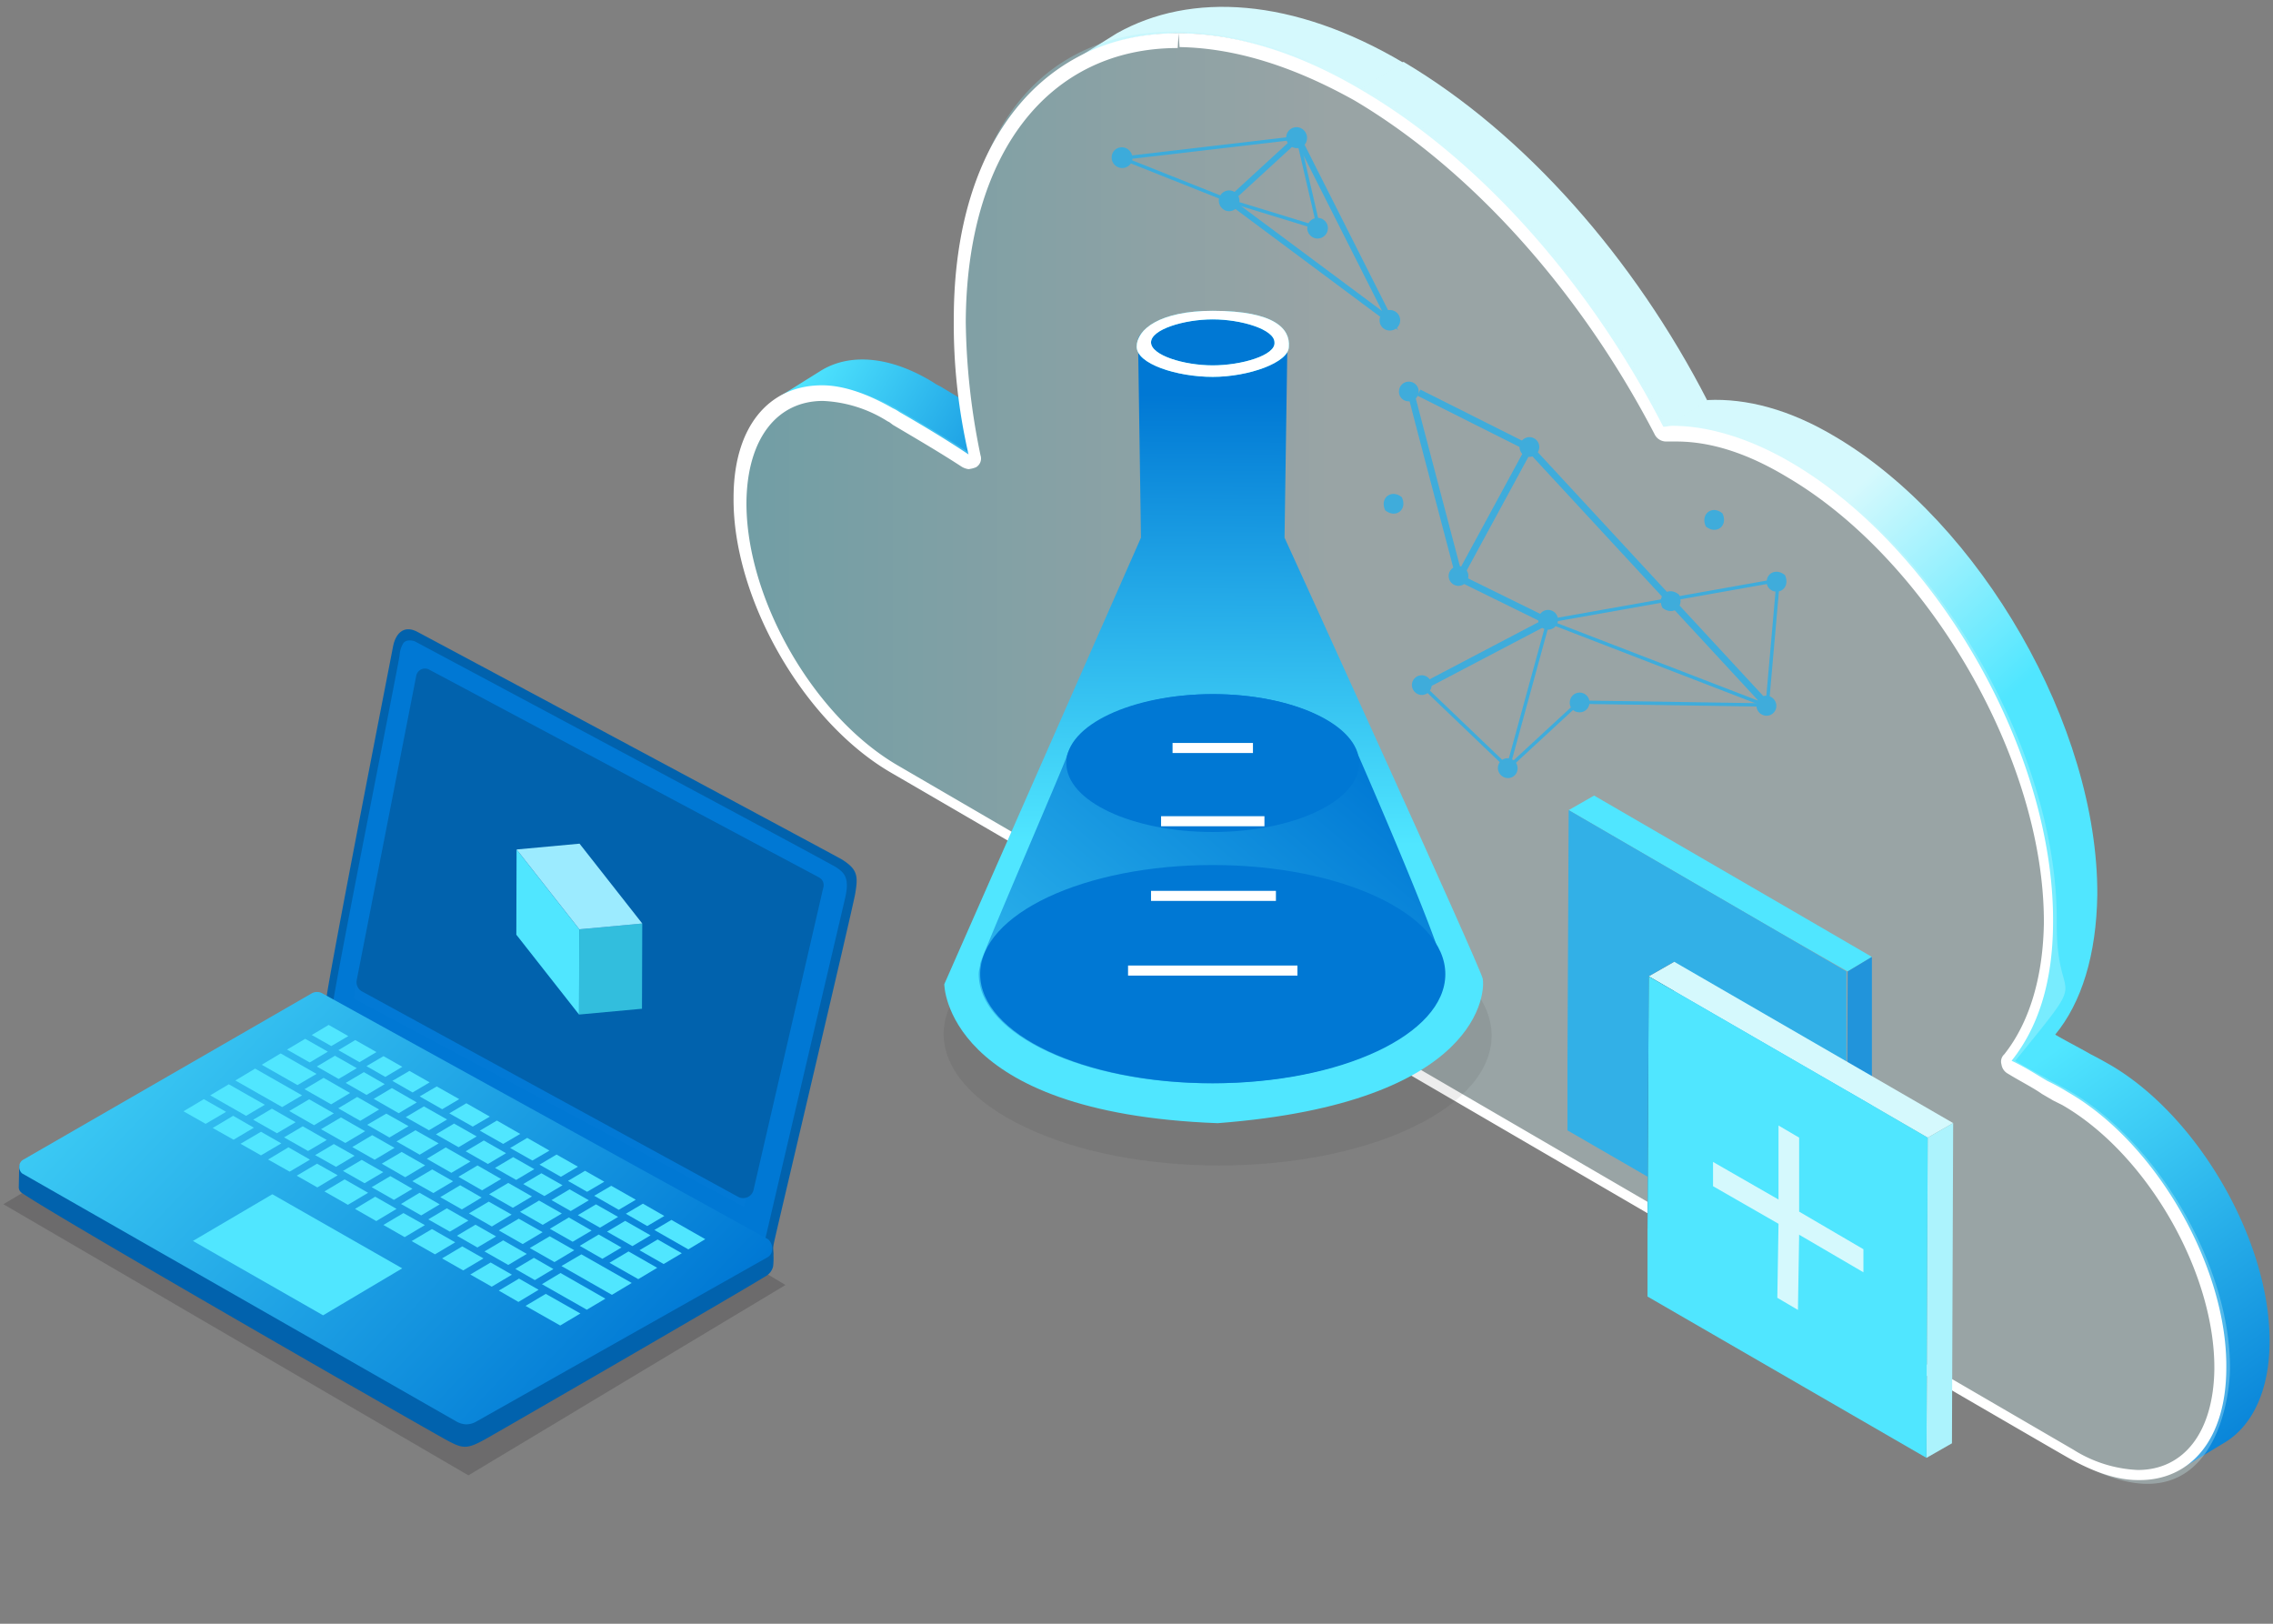 <svg xmlns="http://www.w3.org/2000/svg" xmlns:xlink="http://www.w3.org/1999/xlink" width="336" height="240" viewBox="0 0 336 240">
  <rect x="0" y="0" width="336" height="240" fill="#808080" stroke="none"/>
  <defs>
    <linearGradient id="aff27c92-156c-4627-9ef8-43f139cc8214" x1="347.315" y1="2.499" x2="394.091" y2="-25.092" gradientTransform="matrix(1, 0, 0, -1, -228, 56)" gradientUnits="userSpaceOnUse">
      <stop offset="0" stop-color="#50e6ff"/>
      <stop offset="0.8" stop-color="#0078d4"/>
    </linearGradient>
    <linearGradient id="e3eb1e8b-a048-4c42-afe0-c402f423223e" x1="526.706" y1="-102.666" x2="577.595" y2="-175.155" xlink:href="#aff27c92-156c-4627-9ef8-43f139cc8214"/>
    <linearGradient id="b586c482-1155-4855-8dcc-2b2a27d2faf4" x1="514.839" y1="-55.953" x2="450.708" y2="14.867" gradientTransform="matrix(1, 0, 0, -1, -228, 56)" gradientUnits="userSpaceOnUse">
      <stop offset="0" stop-color="#50e6ff"/>
      <stop offset="0.397" stop-color="#d5f9fd"/>
    </linearGradient>
    <linearGradient id="b9c7ccd0-aec6-4e74-8b98-969b4e04564c" x1="336.982" y1="-55.994" x2="557.642" y2="-55.994" xlink:href="#b586c482-1155-4855-8dcc-2b2a27d2faf4"/>
    <linearGradient id="e45a03b4-64bf-475b-9a75-f48b13b830a0" x1="408.067" y1="-0.163" x2="407.2" y2="-118.05" gradientTransform="matrix(1, 0, 0, -1, -228, 56)" gradientUnits="userSpaceOnUse">
      <stop offset="0.019" stop-color="#0078d4"/>
      <stop offset="0.581" stop-color="#50e6ff"/>
    </linearGradient>
    <linearGradient id="ba69ae05-34ae-447f-be9a-dbe48e6b5e42" x1="429.949" y1="-53.752" x2="383.315" y2="-108.615" gradientTransform="matrix(1, 0, 0, -1, -228, 56)" gradientUnits="userSpaceOnUse">
      <stop offset="0.019" stop-color="#0078d4"/>
      <stop offset="0.861" stop-color="#2bb2eb"/>
      <stop offset="1" stop-color="#3fcef6"/>
    </linearGradient>
    <linearGradient id="aeed3b58-6c1b-4275-b15b-fbb356324691" x1="231.159" y1="-69.513" x2="340.762" y2="-174.218" xlink:href="#aff27c92-156c-4627-9ef8-43f139cc8214"/>
  </defs>
  <g id="a6cd8e22-8c77-4ba3-ba21-1f997d89b887" data-name="Layer 3">
    <path d="M114.839,58.857l6.538-4.087c4.223-2.588,10.216-2.179,16.618,1.771a5.925,5.925,0,0,0,.953.545c3.406,2.043,3.678,2.179,3.542,2.316l.817,8.445c-3.269-2.18-7.491-4.632-11.033-6.675a6,6,0,0,0-.953-.545C124.919,56.95,119.062,56.541,114.839,58.857Z" fill="url(#aff27c92-156c-4627-9ef8-43f139cc8214)"/>
    <path d="M158.564,9,165.1,4.918c10.9-6.13,26.016-5.312,42.361,4.358l-6.538,4.087C184.58,3.556,169.46,2.6,158.564,9Z" fill="#d5f9fd"/>
    <path d="M200.925,13.227l6.538-4.087c17.98,10.625,34.189,29.149,44.949,50.126l-6.538,4.086C234.977,42.376,218.9,23.715,200.925,13.227Z" fill="#d5f9fd"/>
    <path d="M328.689,213.32l-7.219,4.358c4.223-2.315,7.492-8.036,7.492-15.391.136-14.847-10.352-33.236-23.429-40.727a29.635,29.635,0,0,0-3-1.635c-1.635-.953-3.814-2.179-5.721-3.132l6.4-4.223c1.771,1.09,4.222,2.316,5.857,3.269,1.09.545,2.043,1.09,3,1.635C325.011,165.1,335.5,183.354,335.5,198.2,335.5,205.556,332.912,210.868,328.689,213.32Z" fill="url(#e3eb1e8b-a048-4c42-afe0-c402f423223e)"/>
    <path d="M245.873,63.216l6.538-4.086c5.721-.273,12.123,1.362,18.934,5.448,21.385,12.667,38.82,42.77,38.683,67.7-.136,8.854-2.315,15.937-6.265,20.7l-7.083,4.359c3.814-4.767,6.4-11.986,6.4-20.976.136-24.791-16.754-55.165-38.412-67.7C258,64.578,251.322,62.807,245.873,63.216Z" fill="url(#b586c482-1155-4855-8dcc-2b2a27d2faf4)"/>
    <path d="M201.469,12.953c17.979,10.625,34.188,29.149,44.949,50.126,5.721-.273,12.123,1.362,18.933,5.448,21.385,12.668,38.82,42.77,38.684,67.7-.136,13.484,5.584,6.129-6.13,20.567,1.771,1.09,3.678,2.043,5.312,3,1.09.545,2.044,1.09,3,1.634,12.94,7.628,23.428,25.88,23.428,40.727,0,5.312-3,25.472-23.564,13.349-11.442-6.538-164-95.347-173.668-100.932-12.94-7.628-23.428-25.88-23.428-40.727.136-14.847,10.761-20.84,23.7-13.348a6.015,6.015,0,0,0,.954.545c3.405,2.043,6.947,4.086,10.216,6.265a103.439,103.439,0,0,1-2.18-20.023C141.809-.8,176.406-1.621,201.469,12.953Z" opacity="0.3" fill="url(#b9c7ccd0-aec6-4e74-8b98-969b4e04564c)" style="isolation: isolate"/>
    <path d="M174.227,4.917l.136,2.043c8.037.136,16.618,2.724,25.88,7.9,17.026,10.079,33.235,27.923,44.405,49.444a1.888,1.888,0,0,0,1.634.954h1.5c5.176,0,10.625,1.77,16.482,5.312,20.84,12.259,38,41.816,37.866,65.925-.136,8.037-2.179,14.711-5.857,19.342a1.455,1.455,0,0,0-.408,1.5,1.843,1.843,0,0,0,.953,1.362c1.771,1.089,3.678,2.043,5.04,3l1.634.954,1.362.681c12.532,7.219,22.611,24.79,22.475,39.092-.136,9.262-4.5,14.847-11.305,14.847a19.417,19.417,0,0,1-9.535-3L132.819,113.2c-12.531-7.22-22.611-24.791-22.475-39.093.137-9.262,4.5-14.847,11.306-14.847a19.417,19.417,0,0,1,9.535,3l.272.136.545.409c3.678,2.179,6.947,4.086,10.079,6.129a2.606,2.606,0,0,0,1.09.409,4.183,4.183,0,0,0,1.09-.273,1.488,1.488,0,0,0,.681-1.77,101.889,101.889,0,0,1-2.18-19.751C142.9,22.624,155.021,7.1,174.091,7.1Zm0,0c-19.478-.137-33.235,15.391-33.235,42.225a85.832,85.832,0,0,0,2.179,20.023c-3.269-2.18-6.674-4.223-10.216-6.266a5.925,5.925,0,0,0-.953-.545c-3.814-2.179-7.355-3.405-10.488-3.405-7.764,0-13.076,5.993-13.076,16.617-.137,14.847,10.351,33.236,23.428,40.727,9.671,5.585,162.226,94.53,173.668,101.068,3.813,2.179,7.355,3.405,10.488,3.405,7.764.137,13.076-5.993,13.076-16.617.136-14.847-10.352-33.236-23.428-40.727a29.767,29.767,0,0,0-3-1.635c-1.634-.953-3.269-2.043-5.312-3,3.814-4.768,6.129-11.442,6.129-20.568.137-24.79-17.026-55.165-38.683-67.833-6.266-3.677-12.4-5.448-17.571-5.448-.545,0-.818.136-1.363.136C235.113,42.1,218.9,23.441,200.652,12.953,191.526,7.641,182.4,4.917,174.227,4.917Z" fill="#fff"/>
    <path d="M266.847,135.7l-31.2-18.109-3.765,2.152,31.2,18.108,10.04,5.738,3.586-2.152Z" fill="#50e6ff"/>
    <path d="M273.123,143.588l3.586-2.151v47.332l-3.765,2.152Z" fill="#2194db"/>
    <path d="M263.082,137.851l9.861,5.738v47.332l-41.237-23.845V157.035l.179-37.292Z" fill="#32b0e7"/>
    <path d="M243.718,144.306l3.765-2.151-.179,37.292-3.765,2.152Z" fill="#243a5e"/>
    <path d="M247.484,142.155l-3.765,2.151,41.237,23.846L288.721,166Z" fill="#d5f9fd"/>
    <path d="M284.956,168.152,288.721,166l-.179,47.333-3.766,2.152Z" fill="#acf3fd"/>
    <path d="M275.094,162.414l9.861,5.737-.179,47.333-41.237-23.846V181.6l.179-37.292Z" fill="#50e6ff"/>
    <path d="M275.454,188.053v-3.407l-9.5-5.558V168.151l-3.048-1.792V177.3l-9.682-5.558v3.586l9.682,5.558-.179,10.937,3.048,1.793.179-11.116Z" fill="#d5f9fd"/>
    <path d="M208.59,139.332c15.737,7.522,15.95,19.767.213,27.289s-41.469,7.522-57.207,0c-15.949-7.522-16.162-19.767-.425-27.289S192.641,131.81,208.59,139.332Z" fill="#1f1d21" opacity="0.08" style="isolation: isolate"/>
    <path d="M168.236,50.82l.425,28.649-29.074,66s0,19.044,40.413,20.544c39.168-3,39.592-19.695,39.168-21.393-.425-1.91-29.286-65.15-29.286-65.15l.424-28.861S185,45.515,179.059,46.151,167.6,48.486,168.236,50.82Z" fill="url(#e45a03b4-64bf-475b-9a75-f48b13b830a0)"/>
    <path d="M200.919,111.94l-.637-1.273C198.16,106,189.459,102.6,179.273,102.6c-11.248,0-20.161,4.244-21.646,9.337,0,.424-12.521,29.286-12.733,30.559,0,.424-.212.849-.212,1.485,0,8.913,15.491,16.129,34.379,16.129s34.378-7.216,34.378-16.129a6.539,6.539,0,0,0-.424-2.334C210.681,134.223,200.919,111.94,200.919,111.94Z" fill="url(#ba69ae05-34ae-447f-be9a-dbe48e6b5e42)"/>
    <path d="M179.273,160.113c18.987,0,34.379-7.221,34.379-16.129s-15.392-16.128-34.379-16.128-34.379,7.221-34.379,16.128S160.286,160.113,179.273,160.113Z" fill="#0078d4"/>
    <path d="M179.273,122.975c11.954,0,21.646-4.56,21.646-10.186S191.227,102.6,179.273,102.6s-21.646,4.56-21.646,10.186S167.318,122.975,179.273,122.975Z" fill="#0078d4"/>
    <path d="M179.272,45.941c-7.852,0-11.247,2.758-11.247,5.305s5.942,4.457,11.247,4.457,11.248-2.123,11.248-4.457C190.732,48.7,188.61,45.941,179.272,45.941Zm0,8.064c-4.244,0-9.125-1.486-9.125-3.4s4.881-3.4,9.125-3.4,9.126,1.485,9.126,3.4C188.61,52.519,183.517,54.005,179.272,54.005Z" fill="#50e6ff"/>
    <path d="M179.272,45.941c-7.852,0-11.247,2.758-11.247,5.305s5.942,4.457,11.247,4.457,11.248-2.123,11.248-4.457C190.732,48.7,188.61,45.941,179.272,45.941Zm0,8.064c-4.244,0-9.125-1.486-9.125-3.4s4.881-3.4,9.125-3.4,9.126,1.485,9.126,3.4C188.61,52.519,183.517,54.005,179.272,54.005Z" fill="#fff"/>
    <path d="M191.792,142.711H166.751V144.2h25.041Z" fill="#fff"/>
    <path d="M185.214,109.817H173.33V111.3h11.884Z" fill="#fff"/>
    <path d="M186.912,120.641H171.633v1.486h15.279Z" fill="#fff"/>
    <path d="M188.61,131.676H170.147v1.485H188.61Z" fill="#fff"/>
    <path d="M116.113,189.932,48.625,149.41.5,177.991l68.739,40.077Z" fill="#1f1d21" opacity="0.2" style="isolation: isolate"/>
    <path d="M126.178,129.423l-12.767,56.092L48.162,150.2,58.509,95.3a1.416,1.416,0,0,1,2.117-1.069Z" fill="#0078d4"/>
    <path d="M52.276,147.575l57.706,30.8L121.64,131.6,61.857,100.135a.243.243,0,0,0-.282,0,.264.264,0,0,0-.162.242C61.413,100.4,52.155,147.514,52.276,147.575Z" fill="#0279d5"/>
    <path d="M48.2,147.878c.444-3.974,9.581-50.627,9.9-52.321.384-1.936,1.574-3.166,3.49-2.218.887.443,62,33.179,62.869,33.7,2.34,1.473,2.4,2.461,1.957,5.063-.4,2.34-11.679,50-12,51.554-.484,2.36.5,1.694-1.029,1.573a.275.275,0,0,1,.02-.1h-.06a.611.611,0,0,1-.525-.685c.02-.162,12.082-51.595,12.082-51.595.766-3.187-.161-3.872-1.271-4.639-.928-.645-62.325-33.421-62.325-33.421s-1.129-.424-1.674.262a3.807,3.807,0,0,0-.564,1.8c-.222,1.694-9.48,48.065-9.944,52.038-.081.726-.02.464.1.807.121.323.02-.02-.3.081-.323.121-.161.181-.282-.121A3.084,3.084,0,0,1,48.2,147.878Z" fill="#0162ad"/>
    <path d="M46.588,147.172,3.021,172.122l4.216,2.683,61.034,34.349,1.331.787,43.062-24.487,1.533-.766-.948-1.372-64.765-35.9A1.739,1.739,0,0,0,46.588,147.172Z" fill="#afadae"/>
    <path d="M3.706,171.82c.182.343-.181.645.242.948,7.645,5.486,61.256,35.257,62.991,36.205,1.9,1.008,1.835,1.391,4.457-.1,2.32-1.331,34.692-19.605,41.55-23.8a2.085,2.085,0,0,0,.888-1.512c.443-.3.625,2.38.443,3.65a2.294,2.294,0,0,1-.907,1.311c-4.8,2.965-39.816,23.2-41.712,24.245-2.7,1.492-3.307,1.351-5.688.06C62.945,211.191,8.224,179.807,3.2,176.3a1,1,0,0,1-.424-.827l.061-3.167C2.879,172.264,3.525,171.477,3.706,171.82Z" fill="#0162ad"/>
    <path d="M113.552,183.174,47.758,146.889a1.625,1.625,0,0,0-1.755-.02L3.324,171.476a1.134,1.134,0,0,0-.464.867,1.258,1.258,0,0,0,.4,1.089l64.2,36.669a3.108,3.108,0,0,0,1.432.424,2.965,2.965,0,0,0,1.472-.384l43.123-24.325a1.31,1.31,0,0,0,.646-1.129A1.8,1.8,0,0,0,113.552,183.174Z" fill="url(#aeed3b58-6c1b-4275-b15b-fbb356324691)"/>
    <path d="M53.526,146.547,109.114,176.9a1.571,1.571,0,0,0,2.279-1.029l10.327-44.757a1.274,1.274,0,0,0-.665-1.432L63.43,98.967a1.315,1.315,0,0,0-1.9.907l-8.8,45A1.557,1.557,0,0,0,53.526,146.547Z" fill="#0162ad"/>
    <path d="M47.838,159.315l-2.824,1.674,3.933,2.239,2.8-1.674Z" fill="#50e6ff"/>
    <path d="M52.8,162.138,50,163.812l3.247,1.855,2.8-1.674Z" fill="#50e6ff"/>
    <path d="M57.1,164.6l-2.824,1.654,3.288,1.875,2.823-1.674Z" fill="#50e6ff"/>
    <path d="M44.651,161.9l-6.938-3.953L34.788,159.7l6.918,3.933Z" fill="#50e6ff"/>
    <path d="M75.128,186.968l2.743-1.633-3.49-2-2.763,1.634Z" fill="#50e6ff"/>
    <path d="M79.061,189.206l2.743-1.634-2.885-1.654-2.743,1.634Z" fill="#50e6ff"/>
    <path d="M70.589,172.263l-2.824,1.674,3.489,2,2.824-1.674Z" fill="#50e6ff"/>
    <path d="M72.243,177.609l-2.924,1.735,3.388,1.936,2.925-1.755Z" fill="#50e6ff"/>
    <path d="M76.681,180.13l-2.945,1.735,3.53,2.017,2.944-1.755Z" fill="#50e6ff"/>
    <path d="M75.813,178.518l2.824-1.674-3.509-2L72.3,176.521Z" fill="#50e6ff"/>
    <path d="M68.027,175.189l-2.944,1.754,3.187,1.816L71.194,177Z" fill="#50e6ff"/>
    <path d="M80.23,181.038l2.824-1.674-3.369-1.916-2.823,1.674Z" fill="#50e6ff"/>
    <path d="M65.89,169.6l-2.8,1.674,3.631,2.078,2.824-1.674Z" fill="#50e6ff"/>
    <path d="M61.412,167.061l-2.8,1.654,3.428,1.956,2.8-1.674Z" fill="#50e6ff"/>
    <path d="M58.225,177.348l2.743-1.634L57.7,173.838l-2.763,1.634Z" fill="#50e6ff"/>
    <path d="M62.259,179.646,65,178.012,62.017,176.3l-2.743,1.654Z" fill="#50e6ff"/>
    <path d="M45.7,162.482l-2.945,1.734,3.671,2.1,2.925-1.755Z" fill="#50e6ff"/>
    <path d="M53.889,174.886l2.763-1.633-3.187-1.816L50.7,173.071Z" fill="#50e6ff"/>
    <path d="M81.965,186.544l2.925-1.754-3.631-2.058-2.945,1.735Z" fill="#50e6ff"/>
    <path d="M89.045,186.06l2.824-1.674L88.5,182.47l-2.8,1.674Z" fill="#50e6ff"/>
    <path d="M70.569,184.386l2.763-1.634-3.046-1.734-2.743,1.633Z" fill="#50e6ff"/>
    <path d="M63.893,172.85l-2.945,1.734,3.107,1.755,2.924-1.735Z" fill="#50e6ff"/>
    <path d="M59.375,170.267,56.43,172l3.47,2,2.944-1.755Z" fill="#50e6ff"/>
    <path d="M55.018,167.785l-2.945,1.755,3.308,1.876,2.945-1.755Z" fill="#50e6ff"/>
    <path d="M66.5,182.046l2.743-1.634L66.051,178.6l-2.743,1.633Z" fill="#50e6ff"/>
    <path d="M50.4,165.163,47.455,166.9l3.591,2.037L53.97,167.2Z" fill="#50e6ff"/>
    <path d="M88.1,178.011l-2.683,1.594,3.268,1.855,2.682-1.593Z" fill="#50e6ff"/>
    <path d="M49.672,172.465l2.743-1.634L49.35,169.1l-2.764,1.634Z" fill="#50e6ff"/>
    <path d="M84.2,175.792l-2.682,1.593L84.365,179l2.682-1.594Z" fill="#50e6ff"/>
    <path d="M92.413,180.452l-2.682,1.594,3.751,2.138,2.683-1.594Z" fill="#50e6ff"/>
    <path d="M84.083,179.949l-2.8,1.674,3.368,1.916,2.8-1.654Z" fill="#50e6ff"/>
    <path d="M101.752,184.668l2.5-1.513-5-2.844L96.729,181.8Z" fill="#50e6ff"/>
    <path d="M80.028,173.414l-2.683,1.594,3.127,1.774,2.682-1.593Z" fill="#50e6ff"/>
    <path d="M62.663,163.531l-2.683,1.593,3.429,1.936,2.682-1.593Z" fill="#50e6ff"/>
    <path d="M95.68,181.219l2.522-1.492-3.167-1.816L92.514,179.4Z" fill="#50e6ff"/>
    <path d="M57.922,160.827l-2.683,1.594,3.692,2.118,2.682-1.594Z" fill="#50e6ff"/>
    <path d="M53.787,158.468,51.1,160.062l3.086,1.775,2.683-1.594Z" fill="#50e6ff"/>
    <path d="M75.854,171.033l-2.682,1.593L76.3,174.4l2.682-1.593Z" fill="#50e6ff"/>
    <path d="M71.517,168.573l-2.683,1.594,3.288,1.876,2.682-1.594Z" fill="#50e6ff"/>
    <path d="M46.789,158.729l-5.3-3.025-2.8,1.674,5.285,3.005Z" fill="#50e6ff"/>
    <path d="M67.12,166.072l-2.682,1.593,3.348,1.9,2.682-1.593Z" fill="#50e6ff"/>
    <path d="M56.954,159.174l2.521-1.492-2.783-1.574-2.521,1.473Z" fill="#50e6ff"/>
    <path d="M91.465,178.819l2.521-1.492-3.63-2.058-2.522,1.473Z" fill="#50e6ff"/>
    <path d="M60.988,161.473l2.522-1.493-2.986-1.694L58,159.759Z" fill="#50e6ff"/>
    <path d="M65.365,163.953l2.521-1.493-3.328-1.875-2.521,1.472Z" fill="#50e6ff"/>
    <path d="M51.488,153.143l-2.905-1.654-2.5,1.492,2.885,1.634Z" fill="#50e6ff"/>
    <path d="M48.463,155.442l-3.349-1.9-2.682,1.594,3.348,1.9Z" fill="#50e6ff"/>
    <path d="M53.143,156.994l2.5-1.492-3.126-1.775-2.5,1.493Z" fill="#50e6ff"/>
    <path d="M86.786,176.157l2.541-1.493-2.844-1.613-2.521,1.492Z" fill="#50e6ff"/>
    <path d="M69.884,166.517l2.521-1.473-3.469-1.976-2.522,1.492Z" fill="#50e6ff"/>
    <path d="M82.913,173.939l2.521-1.493-3.166-1.795-2.522,1.493Z" fill="#50e6ff"/>
    <path d="M78.7,171.537l2.521-1.472-3.287-1.876-2.521,1.493Z" fill="#50e6ff"/>
    <path d="M74.382,169.077,76.9,167.6l-3.449-1.976-2.521,1.492Z" fill="#50e6ff"/>
    <path d="M49.512,156.046l-2.683,1.594,3.227,1.835,2.683-1.593Z" fill="#50e6ff"/>
    <path d="M63.852,181.663l-3,1.775L64.3,185.4l2.985-1.775Z" fill="#50e6ff"/>
    <path d="M59.637,179.3l-2.965,1.755,3.147,1.8,2.985-1.775Z" fill="#50e6ff"/>
    <path d="M39.145,163.289l-5.325-3.025L31.077,161.9l5.3,3.026Z" fill="#50e6ff"/>
    <path d="M30.128,162.461l-3,1.795,3.268,1.856,3.025-1.775Z" fill="#50e6ff"/>
    <path d="M34.465,164.922l-3.025,1.8,3.086,1.735,3-1.775Z" fill="#50e6ff"/>
    <path d="M46.869,172l-3.005,1.775,3.045,1.734,3.006-1.795Z" fill="#50e6ff"/>
    <path d="M42.634,169.582l-3.005,1.8,3.186,1.795,3.006-1.775Z" fill="#50e6ff"/>
    <path d="M38.579,167.282l-3.025,1.775,3.025,1.714L41.585,169Z" fill="#50e6ff"/>
    <path d="M97.213,183.2l-2.682,1.593,3.57,2.038,2.682-1.594Z" fill="#50e6ff"/>
    <path d="M50.944,174.321,47.958,176.1l3.47,1.977,2.985-1.775Z" fill="#50e6ff"/>
    <path d="M55.462,176.882l-2.985,1.8,3.147,1.8,3-1.8Z" fill="#50e6ff"/>
    <path d="M90.093,186.645l4.256,2.421,2.8-1.674-4.236-2.421Z" fill="#50e6ff"/>
    <path d="M80.11,189.812l6.636,3.772,2.743-1.634-6.636-3.792Z" fill="#50e6ff"/>
    <path d="M76.721,188.985l-2.985,1.775,2.9,1.674,2.986-1.795Z" fill="#50e6ff"/>
    <path d="M77.689,193.018l5.123,2.9,2.985-1.775-5.123-2.9Z" fill="#50e6ff"/>
    <path d="M45.539,170.126l2.763-1.633-3.55-2.017-2.763,1.633Z" fill="#50e6ff"/>
    <path d="M68.33,184.225,65.345,186l3.126,1.775,3-1.775Z" fill="#50e6ff"/>
    <path d="M72.525,186.605,69.52,188.38l3.167,1.8,2.985-1.775Z" fill="#50e6ff"/>
    <path d="M40.94,167.5,43.7,165.87l-3.509-2-2.763,1.634Z" fill="#50e6ff"/>
    <path d="M82.993,187.129l7.463,4.256,2.925-1.755L85.938,185.4Z" fill="#50e6ff"/>
    <path d="M59.456,187.47l-19.2-10.952-11.739,6.9,19.243,10.993Z" fill="#50e6ff"/>
    <path d="M76.361,125.556l9.271,11.8-.035,12.6-9.272-11.8Z" fill="#50e6ff"/>
    <path d="M94.94,136.5,94.9,149.1l-9.307.857.035-12.6Z" fill="#32bedd"/>
    <path d="M85.67,124.7l9.27,11.8-9.3.858-9.273-11.8Z" fill="#9cebff"/>
    <g opacity="0.8">
      <path d="M222.917,113.483l10.5-9.7,27.469.418" fill="none" stroke="#28aee9" stroke-miterlimit="10" stroke-width="0.5"/>
      <path d="M228.905,91.648l-5.988,21.835" fill="none" stroke="#28aee9" stroke-miterlimit="10" stroke-width="0.5"/>
      <path d="M215.94,85.522l12.818,6.3-18.8,9.867" fill="none" stroke="#28aee9" stroke-miterlimit="10"/>
      <path d="M209.736,58.031l16.329,8.2L215.71,85.3s-7.141-27.087-7.155-27.248" fill="none" stroke="#28aee9" stroke-miterlimit="10"/>
      <path d="M261.067,104.289,228.758,91.822l34.1-6.057-1.625,18.479A.114.114,0,0,0,261.067,104.289Z" fill="none" stroke="#28aee9" stroke-miterlimit="10" stroke-width="0.5"/>
      <path d="M223.119,113.666,210.194,101.3" fill="none" stroke="#28aee9" stroke-miterlimit="10" stroke-width="0.5"/>
      <path d="M225.839,65.979l35.392,38.265" fill="none" stroke="#28aee9" stroke-miterlimit="10"/>
      <path d="M245.736,89.837c1.577,1.262,3.328-.131,2.452-1.951C246.615,86.593,244.861,88.017,245.736,89.837Z" fill="#28aee9"/>
      <path d="M252.167,77.829c1.576,1.262,3.327-.131,2.451-1.95C253.077,74.589,251.291,76.01,252.167,77.829Z" fill="#28aee9"/>
      <path d="M204.768,75.436c1.577,1.263,3.327-.131,2.452-1.95C205.675,72.227,203.893,73.617,204.768,75.436Z" fill="#28aee9"/>
      <path d="M222.714,114.988a1.406,1.406,0,0,0,1.607-1.25,1.465,1.465,0,0,0-1.309-1.646,1.406,1.406,0,0,0-1.58,1.285A1.493,1.493,0,0,0,222.714,114.988Z" fill="#28aee9"/>
      <path d="M210,102.713a1.456,1.456,0,1,0-1.282-1.611A1.494,1.494,0,0,0,210,102.713Z" fill="#28aee9"/>
      <path d="M215.437,86.579a1.455,1.455,0,1,0-1.281-1.61A1.449,1.449,0,0,0,215.437,86.579Z" fill="#28aee9"/>
      <path d="M208.094,59.31a1.455,1.455,0,1,0-1.282-1.611A1.414,1.414,0,0,0,208.094,59.31Z" fill="#28aee9"/>
      <path d="M262.443,87.438c1.163.133,2.057-1.008,1.421-2.418l-.028-.035c-1.227-.967-2.539-.352-2.675.842A1.45,1.45,0,0,0,262.443,87.438Z" fill="#28aee9"/>
      <path d="M225.919,67.518a1.456,1.456,0,1,0-1.281-1.611A1.433,1.433,0,0,0,225.919,67.518Z" fill="#28aee9"/>
      <path d="M261.056,105.785a1.439,1.439,0,0,0,1.506-1.2,1.512,1.512,0,0,0-1.393-1.751,1.439,1.439,0,0,0-1.506,1.2A1.5,1.5,0,0,0,261.056,105.785Z" fill="#28aee9"/>
      <path d="M228.681,93.056a1.456,1.456,0,1,0-1.281-1.611A1.432,1.432,0,0,0,228.681,93.056Z" fill="#28aee9"/>
      <path d="M233.342,105.274a1.456,1.456,0,1,0-1.282-1.611A1.4,1.4,0,0,0,233.342,105.274Z" fill="#28aee9"/>
      <path d="M165.909,23.388l25.936-3.035,3.1,13.38-13.248-4.061Z" fill="none" stroke="#28aee9" stroke-linejoin="round" stroke-width="0.5"/>
      <path d="M191.845,20.351l-10.151,9.32,23.8,17.717Z" fill="none" stroke="#28aee9" stroke-miterlimit="10" stroke-width="0.847"/>
      <path d="M206.483,48.467a1.524,1.524,0,1,0-2.154-.092A1.549,1.549,0,0,0,206.483,48.467Z" fill="#28aee9"/>
      <path d="M192.745,21.513a1.6,1.6,0,0,0,.05-2.2,1.524,1.524,0,1,0-2.245,2.061A1.561,1.561,0,0,0,192.745,21.513Z" fill="#28aee9"/>
      <path d="M195.8,34.849a1.524,1.524,0,1,0-2.154-.092A1.51,1.51,0,0,0,195.8,34.849Z" fill="#28aee9"/>
      <path d="M182.725,30.794a1.524,1.524,0,1,0-2.154-.092A1.473,1.473,0,0,0,182.725,30.794Z" fill="#28aee9"/>
      <path d="M166.9,24.465a1.509,1.509,0,0,0,.092-2.154,1.525,1.525,0,0,0-2.2-.137,1.555,1.555,0,0,0,2.1,2.291Z" fill="#28aee9"/>
    </g>
  </g>
</svg>

